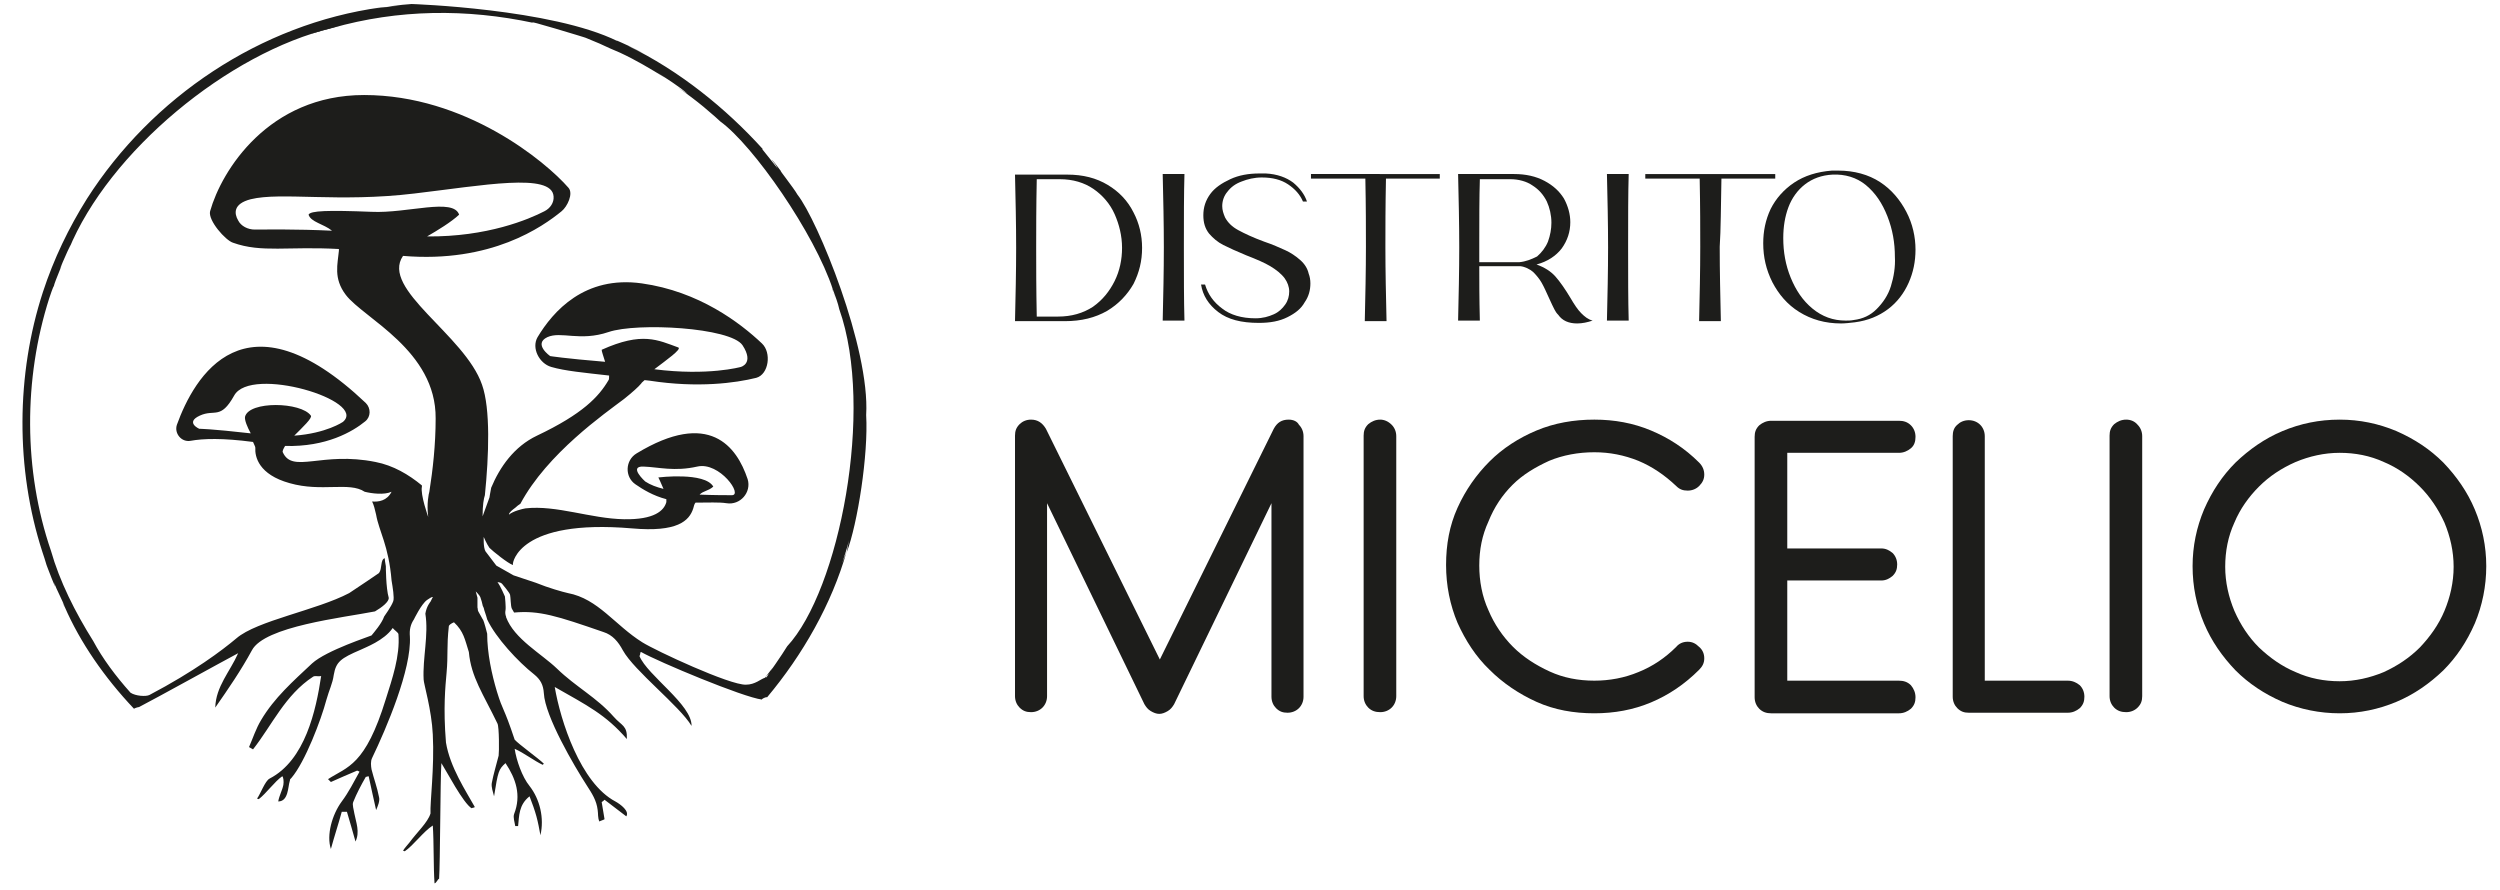 <?xml version="1.0" encoding="UTF-8"?> <svg xmlns="http://www.w3.org/2000/svg" xmlns:xlink="http://www.w3.org/1999/xlink" version="1.1" id="Layer_1" x="0px" y="0px" viewBox="0 0 436.7 155.4" style="enable-background:new 0 0 436.7 155.4;" xml:space="preserve"> <style type="text/css"> .st0{fill:#1D1D1B;} </style> <g> <path class="st0" d="M147.5,96.2c0,0.1-0.1,0.2-0.1,0.3C147.5,96.5,147.5,96.3,147.5,96.2z"></path> <path class="st0" d="M145.7,51.7c0.1,0.2,0.3,0.7,0.5,1.1C146,52.4,145.9,52.1,145.7,51.7z"></path> <path class="st0" d="M139.3,34c-0.6-1.1-3.7-5-2.8-4c-0.8-1.1-1.6-2.1-1.7-2.1c1.2,1.5,0.6,0.9,1.1,1.6c-0.8-1-2-2.5-2.8-3.5 l0.2,0.1c-6.5-7.2-14.7-13.8-23.6-18.1c0.1,0,1.5,0.7,2.9,1.4c-0.8-0.4-1.9-1-2.8-1.4c0.4,0.2-3-1.4-1.9-0.8 c-11.5-5.7-36-6.5-36-6.5c-1.9,0.1-5.1,0.6-6.4,0.8c1.1-0.2,2.8-0.4,4-0.5c-1.4,0.2-2.5,0.3-3,0.3C45.5,4.2,26.5,17,15.2,34.7 c0,0,0,0,0,0c0,0,0,0,0,0C12,39.8,9.4,45.2,7.5,51C2.8,65.4,2.7,81.9,7.4,96.4c0.1,0.3,0.7,2.1,0.7,2.2c-0.1-0.2,2.2,5.8,1.3,3.1 c0.4,1.1,1.8,3.8,1.9,4.3v0c-0.1-0.3-0.3-0.6-0.4-0.8c0.2,0.4,0.3,0.7,0.4,0.8v0c2.7,6.2,6.9,12.3,12.1,17.8 c0.3-0.2,0.9-0.3,0.9-0.3c3.1-1.6,14.1-7.7,17.3-9.4c-1.4,3.2-3.9,5.8-4,9.5c2.3-3.3,4.5-6.5,6.4-10c2.2-4.2,15.9-5.7,21.5-6.8 c1.2-0.7,2.5-1.7,2.4-2.4c-0.5-1.7-0.5-5.5-0.5-5.5c-0.1-0.5-0.2-1.2-0.2-1.4c-0.8,0.3-0.4,1.8-1,2.6c0,0-3.5,2.4-5.2,3.5 c-5.7,3-16.1,4.8-19.7,7.9c-2.5,2.1-7.4,5.8-15.2,9.9c-0.6,0.3-2.4,0.2-3.3-0.4c-2.6-2.9-4.9-6-6.5-9c-3.2-5.1-5.9-10.5-7.4-15.8 c-4.8-14-4.8-30-0.3-44.1c0.1-0.3,0.7-2.1,0.8-2.1c0.1-0.7,2.2-5.5,1.1-3c0.1-0.6,2.7-6.2,1.5-3.4c7-17.1,27.9-34.4,46-38.7 C69.6,1.6,81.5,1.5,93.2,4c-2-0.8,9.2,2.6,9.1,2.6c0.2,0.1,4.6,1.9,2.4,1c1.3,0.6,2.6,1.2,3.6,1.6c2.8,1.3,5.3,2.8,7.9,4.4l-1.5-1 c1.7,1.1,4.1,2.6,5.4,3.8l-1.8-1.2c3.6,2.5,5.8,4.4,8.6,7l-1.1-1c5.8,4.2,16.5,19.6,19.7,29.4c0.4,1.1,0.9,2.4,1.1,3.4 c6.2,17.5,0,49.1-9.1,58.9c-0.7,1.2-3.9,5.8-2.5,3.7c-0.5,0.7-1.1,1.4-1.4,1.8c-0.7,0.2-1.7,1.2-3.3,1.2 c-2.8,0.1-15.7-5.9-18.1-7.4c-4.8-3-7.7-7.6-13-8.6c-0.9-0.2-3.4-0.9-5.6-1.8h0l-3.9-1.3l-3-1.7c0,0-1.6-2.1-1.9-2.5 c-0.4-0.7-0.3-2.5-0.3-2.5s0.5,1.2,1,1.9c0.6,0.6,3.2,2.7,4.1,3c0-0.2,0-0.3,0-0.3s0.9-7.8,20.8-6.1c7.9,0.7,10-1.3,10.7-3.5 c0.1-0.4,0.2-0.8,0.4-1c2.2,0,4.1-0.1,5.4,0.1c2.4,0.4,4.4-1.9,3.7-4.2c-1.9-5.7-6.7-12.2-19.4-4.5c-2,1.2-2.1,4.1-0.2,5.4 c1.3,0.9,3.1,2,5.4,2.6c0,0.2,0,0.4,0,0.5c-0.4,1.5-2.1,3.1-7.4,3c-5.8-0.1-11.8-2.5-17.2-1.9c-0.6,0.1-2.2,0.5-2.9,1.1 c0-0.4,0.7-0.9,1.1-1.2c0.3-0.3,0.6-0.5,0.9-0.7c4.7-8.8,14.8-15.8,18.1-18.3c1.5-1.2,2.5-2.1,3-2.7c0.1-0.2,0.3-0.3,0.6-0.6 c0.3,0,0.6,0.1,0.9,0.1c8.4,1.3,15,0.4,18.6-0.5c2.2-0.6,2.7-4.4,1-6c-3.8-3.6-11-9.1-21-10.5c-10-1.4-15.5,4.9-18.2,9.4 c-1.1,1.9,0.3,4.6,2.4,5.2c2.4,0.7,5.7,1,10.1,1.5c0,0.4,0,0.7-0.1,0.8c-1.7,2.9-4.5,5.9-12.5,9.7c-4,1.9-6.5,5.5-8,9.1 c-0.2,1-0.3,1.7-0.3,1.7l-1.2,3.3c0-2,0.2-3.1,0.4-3.7c0.7-6.9,1-15.1-0.5-19.3c-3-8.7-17.8-16.7-13.8-22.5 c15.4,1.3,24.4-5.1,27.7-7.8c1-0.8,2.1-3.1,1.2-4.1c-4-4.6-18-16.2-35.7-16.2c-16.7,0-24.9,13.2-26.9,20.3c-0.4,1.6,2.7,5.1,4,5.5 c5,1.8,9.6,0.6,18.5,1.1c0,0.1,0,0.2,0,0.3c-0.2,2.3-1,4.8,1.2,7.7c3.1,4.1,15.8,9.7,15.7,21.6c0,4.6-0.5,9-1.1,12.8v0c0,0,0,0,0,0 c0,0,0,0,0,0c0,0,0,0,0,0c-0.1,0.3-0.5,2.1-0.2,4.4c0,0-1.4-3.9-1.1-5.3c0-0.1,0-0.1,0-0.2c-2.3-1.9-5-3.5-8.1-4.1 c-9.4-1.9-14.5,2.1-16.2-1.7c-0.1-0.2,0.1-0.6,0.4-1.1c7.2,0.2,11.8-2.5,14-4.3c1-0.8,1-2.3,0.1-3.2c-21.2-20.1-30-4.5-33,3.8 c-0.5,1.5,0.8,3.1,2.4,2.8c2.2-0.4,5.6-0.5,10.9,0.2c0.2,0.5,0.4,0.8,0.4,1c-0.1,1.6,0.6,4.7,6,6.2c5.6,1.6,10.4-0.3,13.1,1.5 c1.2,0.3,3.4,0.6,4.7,0c-0.8,1.6-2.3,1.8-3.4,1.7c0.3,0.6,0.5,1.4,0.7,2.3c0.5,2.9,2.2,5.4,2.7,11.5c0.2,1.2,0.5,3,0.3,3.6 c-0.3,0.9-1.6,2.7-1.6,2.7c-0.4,1.2-1.8,2.8-2.2,3.3c-0.1,0.1-7.9,2.6-10.4,4.9c-3.3,3.1-6.6,6-8.9,9.9c-0.9,1.5-1.4,3.1-2.1,4.7 c0.2,0.1,0.5,0.3,0.7,0.4c3.3-4.2,5.6-9.5,10.5-12.7c0.3-0.2,0.9,0,1.4-0.1c-0.9,6-2.8,14.7-9,17.9c-0.8,0.4-1.6,2.7-2.2,3.5 c0.1,0,0.2,0.1,0.3,0.1c1.3-1,2.8-3.1,4.1-4c0.2,0.1,0.3,0.9,0.2,1.5c-0.2,1-0.7,1.8-0.9,2.9c1.8,0,1.7-2.6,2-3.5 c0.2-0.6-0.1-0.2,0.3-0.6c2.4-2.8,5.2-10.2,6.1-13.6c0.5-1.8,1.1-2.9,1.3-4.4c0.4-2.3,1.2-2.9,4.7-4.4c0.8-0.4,4.1-1.6,5.6-3.8 c0.3,0.4,1,0.8,1,1.1c0.3,3.8-1.1,7.8-2.2,11.3c-3.6,11.7-6.7,11.8-10.1,14c0.2,0.2,0.3,0.3,0.5,0.5c1.5-0.7,3-1.3,4.6-2 c0.1,0.1,0.3,0.1,0.4,0.2c-1,1.8-1.9,3.6-3.1,5.2c-1.7,2.3-2.7,5.9-1.9,8.3c0.6-2.2,1.3-4.3,1.9-6.5c0.3,0,0.6,0,0.9,0 c0.5,1.7,1,3.4,1.5,5.2c0.8-1.7,0.1-3.3-0.2-4.9c-0.1-0.7-0.4-1.5-0.2-2c0.6-1.5,1.4-3,2.2-4.4c0.2,0,0.3-0.1,0.5-0.1 c0.4,2,0.9,4,1.3,5.9c0.3-0.7,0.7-1.6,0.5-2.3c-0.3-1.6-0.9-3.2-1.3-4.8c-0.1-0.6-0.2-1.4,0.1-2c2.5-5.2,6.9-15.5,6.6-21.2 c-0.1-1.2,0.1-2.1,0.7-3c0,0,0,0,0,0s1.3-2.7,2.3-3.4c1-0.7,1-0.5,1-0.5l-0.4,0.8c0,0-0.7,0.8-0.9,2.1c0,0,0,0,0,0 c0.6,3.7-0.5,7.8-0.3,11.5c0,0.7,1.4,5.3,1.6,9.6c0.3,5.8-0.5,11.8-0.4,13.8c-0.5,1.6-2.3,3.2-3.7,5.1c-0.4,0.5-0.8,0.9-1.1,1.4 c0.1,0,0.2,0.1,0.3,0.1c1.5-1,3.3-3.5,4.9-4.5c0.2,2.9,0.1,7.2,0.3,10.1c0.3,0,0.6-0.8,0.8-0.8c0.2-2.8,0.2-17.3,0.4-20.2 c0.9,1.4,3.8,7,5.3,7.9c-0.1-0.1,0.7-0.1,0.5-0.3c-1.5-2.7-4.3-6.9-5-11.2c-0.5-6.1-0.1-9.8,0.1-12.1c0.3-3.3,0-4.6,0.4-8.2 c0-0.2,0.4-0.5,0.9-0.7c1.7,1.6,1.9,3,2.6,5.2c0.4,4.4,2.5,7.3,5,12.5c0.3,0.6,0.3,5,0.2,5.6c-0.4,1.6-0.9,3.2-1.2,4.8 c-0.1,0.7,0.2,1.5,0.4,2.3c0.7-4.4,0.8-4.7,2-5.8c1.8,2.7,2.8,5.6,1.5,8.9c-0.2,0.6,0.1,1.4,0.2,2.1c0.2,0,0.3,0,0.5,0 c0.2-1.8,0.1-3.7,2-5.2c0.5,1.3,0.9,2.4,1.2,3.5c0.3,1.1,0.5,2.2,0.7,3.3c0.7-3-0.1-6.3-1.9-8.6c-1.3-1.6-2.3-4.5-2.6-6.5 c1.6,0.7,3.4,2.1,4.9,2.8c0.2-0.2,0,0,0.2-0.2c-0.9-0.9-4.4-3.4-5.1-4.2c-2-6-2-4.8-3.1-8.4c-0.9-3-1.7-6.7-1.7-10.1c0,0,0,0,0,0 c0-0.1-0.6-2.3-0.7-2.4c-0.1-0.1-0.6-1.1-0.8-1.4c-0.2-0.3-0.1-0.5-0.2-0.8c0-0.4,0-0.9,0-1c0-0.2,0-0.7,0-0.7l-0.3-1.1 c0,0,0.7,0.7,0.8,1c0.1,0.2,0.4,1.3,0.4,1.4c0,0.2,0.2,0.3,0.3,0.9c0.2,0.5,0.5,1.6,0.5,1.6c1.5,3.2,5.4,7.4,8.2,9.6 c1.1,0.9,1.6,1.8,1.7,3.3c0.2,4,5.3,12.7,7.5,16.1c0.9,1.4,1.7,2.6,1.9,4.3c0.1,0.6,0,1.4,0.3,2c0.1-0.1,0.8-0.3,0.9-0.4 c-0.2-1-0.3-2-0.5-3c0.2-0.1,0.3-0.2,0.5-0.4c1.3,1,2.5,1.9,3.8,2.9c0.6-0.9-1-2.1-1.9-2.6c-6.1-3.2-9.6-14.1-10.6-20 c5.6,3.2,8.9,4.8,12.6,9.1c0.1-2.4-0.9-2.3-2.3-3.9c-3-3.4-6.6-5.2-9.9-8.4c-2.7-2.6-7.5-5.2-8.9-9c0,0,0-0.1,0-0.1c0,0,0,0,0,0 c-0.1-0.2-0.2-0.7-0.1-1.1c0.1-0.5-0.1-2.4-0.1-2.4s-0.8-1.9-1.3-2.5c0.7,0,0.9,0.4,0.9,0.4s1.2,1.4,1.3,1.8c0.1,0.4,0.1,2,0.3,2.4 c0.1,0.2,0.3,0.5,0.4,0.7c0,0,0,0,0,0c4.4-0.4,7.5,0.6,15.6,3.4c1.6,0.5,2.6,1.7,3.4,3.2c2,3.6,9.9,9.7,12,13.2 c0.1-3.7-7.7-8.8-9.1-12.2c0.2-0.3,0.1-0.8,0.3-0.7c3,1.7,17.8,7.9,21.1,8.3c-0.1-0.1,0.7-0.5,0.9-0.4c6.2-7.4,11.3-16.3,13.9-25.5 l-0.8,2.1c0.4-1.2,0.9-2.8,1.2-4c-0.1,0.4-0.3,1.5-0.4,2.1c1.9-5,3.8-17.1,3.4-24C152,60.8,142.8,38.4,139.3,34z M115.9,85.4 c-1.2-0.3-2.3-0.7-3.2-1.3c0,0-3-2.7-0.3-2.6c2.7,0.1,5.4,0.9,9.4,0c3.9-0.9,8.1,5.1,6,5c-0.9,0-3.1,0-5.6-0.1 c0.7-0.7,1.5-0.6,2.4-1.4c-1.5-2.6-9.6-1.6-9.6-1.6S115.5,84.4,115.9,85.4z M105.1,61.1c0,0.3,0.3,1.1,0.6,2.1 c-7.2-0.6-9.6-1-9.6-1s-3-2.1-0.5-3.3c2.4-1.1,5.7,0.8,10.7-0.9c5-1.7,21.3-0.8,23.4,2.3c2.1,3.2-0.3,3.8-0.3,3.8 s-5.7,1.6-15.1,0.4c2.1-1.6,4.8-3.5,4.2-3.8C114.9,59.4,112.2,57.9,105.1,61.1z M64.9,37c-7.6-0.3-10.7-0.2-11,0.5 c0.4,1.3,2.6,1.6,4.1,2.8c-6.4-0.3-11.2-0.2-13.5-0.2c-1.2,0-2.4-0.6-2.9-1.6c-0.7-1.2-0.9-2.9,2.2-3.7c5.3-1.3,15.3,0.6,28.6-1 c11.9-1.4,24-3.7,24.3,0.5c0.1,1.1-0.6,2.1-1.6,2.6c-2.7,1.4-10,4.5-20.5,4.4c1.9-1.1,4.2-2.5,5.6-3.8C79.2,34.5,71.2,37.3,64.9,37 z M42.8,72.8c-0.1,0.6,0.4,1.8,1,2.9c-7-0.8-9-0.8-9-0.8s-2.5-1.1,0.1-2.3s3.6,0.8,6-3.5c2.9-5.3,23.4,0.9,19,4.6 c0,0-2.9,2-8.5,2.4c1.5-1.5,3.2-3.1,2.9-3.5C52.6,70.2,43.5,70,42.8,72.8z M133.9,118.3c-0.1,0-0.1,0-0.2,0 c0.6-0.7,0.4-0.3,0.8-0.8C134.3,117.7,134.1,118,133.9,118.3z"></path> <path class="st0" d="M145.3,50l0.6,2.1c-0.1-0.5-0.3-1.1-0.5-1.6C145.4,50.3,145.4,50.2,145.3,50z"></path> <path class="st0" d="M54,6c1.1-0.3,4.1-1.2,5.3-1.5c-0.5,0.1-1,0.2-1.5,0.3C56.5,5.2,55.2,5.5,54,6z"></path> </g> <g> <path class="st0" d="M225.1,73.3c-1.2,0-2,0.5-2.6,1.6l-19.9,40.3l-19.9-40.3c-0.6-1-1.4-1.6-2.6-1.6c-0.8,0-1.5,0.3-2,0.8 c-0.6,0.6-0.8,1.2-0.8,2v45.5c0,0.8,0.3,1.5,0.8,2c0.6,0.6,1.2,0.8,2,0.8c0.8,0,1.5-0.3,2-0.8s0.8-1.2,0.8-2V87.9l17,35.1 c0.3,0.5,0.6,0.9,1.1,1.2c0.5,0.3,1,0.5,1.5,0.5c0.5,0,1-0.2,1.5-0.5c0.5-0.3,0.8-0.7,1.1-1.2l17-35.1v33.8c0,0.8,0.3,1.5,0.8,2 c0.6,0.6,1.2,0.8,2,0.8s1.5-0.3,2-0.8s0.8-1.2,0.8-2V76.2c0-0.8-0.3-1.5-0.8-2C226.6,73.6,225.9,73.3,225.1,73.3z"></path> <path class="st0" d="M241.1,73.3c-0.8,0-1.5,0.3-2.1,0.8c-0.6,0.6-0.8,1.2-0.8,2v45.5c0,0.8,0.3,1.5,0.8,2c0.6,0.6,1.3,0.8,2.1,0.8 c0.8,0,1.5-0.3,2-0.8s0.8-1.2,0.8-2V76.2c0-0.8-0.3-1.5-0.8-2C242.5,73.6,241.8,73.3,241.1,73.3z"></path> <path class="st0" d="M264.2,84.7c1.8-1.8,4-3.1,6.4-4.2c2.4-1,5.1-1.5,7.9-1.5c2.7,0,5.2,0.5,7.7,1.5c2.4,1,4.6,2.5,6.6,4.4 c0.6,0.6,1.2,0.8,2,0.8c0.8,0,1.5-0.3,2-0.8c0.6-0.6,0.9-1.2,0.9-2c0-0.8-0.3-1.5-0.9-2.1c-2.5-2.5-5.3-4.3-8.4-5.6 c-3.1-1.3-6.4-1.9-9.9-1.9c-3.6,0-7,0.6-10.1,1.9c-3.1,1.3-5.9,3.1-8.2,5.4c-2.3,2.3-4.2,5-5.6,8.1c-1.4,3.1-2,6.4-2,10 c0,3.6,0.7,7,2,10.1c1.4,3.1,3.2,5.9,5.6,8.2c2.3,2.3,5.1,4.2,8.2,5.6c3.1,1.4,6.5,2,10.1,2c3.5,0,6.8-0.6,9.9-1.9 c3.1-1.3,5.9-3.2,8.4-5.7c0.6-0.6,0.9-1.2,0.9-2c0-0.8-0.3-1.5-0.9-2c-0.6-0.6-1.2-0.9-2-0.9c-0.8,0-1.5,0.3-2,0.9 c-1.9,1.9-4.1,3.4-6.6,4.4c-2.4,1-5,1.5-7.7,1.5c-2.8,0-5.4-0.5-7.8-1.6c-2.4-1.1-4.6-2.5-6.4-4.3c-1.8-1.8-3.3-4-4.3-6.4 c-1.1-2.4-1.6-5.1-1.6-7.8c0-2.8,0.5-5.3,1.6-7.7C261,88.6,262.4,86.5,264.2,84.7z"></path> <path class="st0" d="M331.7,79.1c0.8,0,1.5-0.3,2.1-0.8c0.6-0.5,0.8-1.2,0.8-2c0-0.8-0.3-1.5-0.8-2c-0.6-0.6-1.3-0.8-2.1-0.8h-22.3 c-0.8,0-1.5,0.3-2.1,0.8c-0.6,0.6-0.8,1.2-0.8,2v45.3v0.1v0.1c0,0.8,0.3,1.5,0.8,2c0.6,0.6,1.3,0.8,2.1,0.8h22.3 c0.8,0,1.5-0.3,2.1-0.8c0.6-0.6,0.8-1.2,0.8-2c0-0.8-0.3-1.5-0.8-2.1c-0.6-0.6-1.3-0.8-2.1-0.8h-19.5v-17.5h16.4 c0.8,0,1.4-0.3,2-0.8c0.6-0.6,0.8-1.2,0.8-2c0-0.8-0.3-1.5-0.8-2c-0.6-0.5-1.2-0.8-2-0.8h-16.4V79.1H331.7z"></path> <path class="st0" d="M361.2,118.9h-14.5V76.2c0-0.8-0.3-1.5-0.8-2c-0.5-0.5-1.2-0.8-2-0.8c-0.8,0-1.5,0.3-2,0.8 c-0.6,0.5-0.8,1.2-0.8,2v45.5c0,0.8,0.3,1.5,0.8,2c0.6,0.6,1.2,0.8,2,0.8h17.3c0.8,0,1.5-0.3,2.1-0.8c0.6-0.6,0.8-1.2,0.8-2 c0-0.8-0.3-1.5-0.8-2C362.7,119.2,362,118.9,361.2,118.9z"></path> <path class="st0" d="M371.4,73.3c-0.8,0-1.5,0.3-2.1,0.8c-0.6,0.6-0.8,1.2-0.8,2v45.5c0,0.8,0.3,1.5,0.8,2c0.6,0.6,1.3,0.8,2.1,0.8 c0.8,0,1.5-0.3,2-0.8c0.6-0.6,0.8-1.2,0.8-2V76.2c0-0.8-0.3-1.5-0.8-2C372.9,73.6,372.2,73.3,371.4,73.3z"></path> <path class="st0" d="M432.3,89c-1.3-3.1-3.2-5.8-5.5-8.2c-2.3-2.3-5-4.1-8.2-5.5c-3.1-1.3-6.4-2-9.9-2c-3.6,0-6.9,0.7-10,2 c-3.1,1.3-5.8,3.2-8.2,5.5c-2.3,2.3-4.1,5-5.5,8.2c-1.3,3.1-2,6.4-2,9.9c0,3.6,0.7,6.9,2,10c1.3,3.1,3.2,5.8,5.5,8.2 c2.3,2.3,5,4.1,8.2,5.5c3.1,1.3,6.5,2,10,2c3.5,0,6.8-0.7,9.9-2c3.1-1.3,5.8-3.2,8.2-5.5c2.3-2.3,4.1-5,5.5-8.2c1.3-3.1,2-6.5,2-10 C434.3,95.4,433.6,92.1,432.3,89z M427,106.7c-1,2.4-2.5,4.5-4.3,6.4c-1.8,1.8-3.9,3.2-6.3,4.3c-2.4,1-5,1.6-7.7,1.6 c-2.7,0-5.3-0.5-7.7-1.6c-2.4-1-4.5-2.5-6.4-4.3c-1.8-1.8-3.2-3.9-4.3-6.4c-1-2.4-1.6-5-1.6-7.7s0.5-5.3,1.6-7.7 c1-2.4,2.5-4.5,4.3-6.3c1.8-1.8,3.9-3.2,6.4-4.3c2.4-1,5-1.6,7.7-1.6c2.7,0,5.3,0.5,7.7,1.6c2.4,1,4.5,2.5,6.3,4.3 c1.8,1.8,3.2,3.9,4.3,6.3c1,2.4,1.6,5,1.6,7.7S428,104.3,427,106.7z"></path> </g> <g> <path class="st0" d="M193.5,32.3c-2-1.2-4.3-1.8-7.1-1.8h-5.3h-3.8c0.1,4.3,0.2,8.6,0.2,12.8c0,4.2-0.1,8.5-0.2,12.8h3.8h4.9 c2.9,0,5.3-0.6,7.4-1.8c2-1.2,3.5-2.8,4.6-4.7c1-2,1.5-4,1.5-6.3c0-2.2-0.5-4.3-1.5-6.2C197,35.1,195.5,33.5,193.5,32.3z M194.7,49.1c-0.9,1.8-2.1,3.3-3.8,4.5c-1.7,1.1-3.7,1.7-6.1,1.7h-3.7c-0.1-4.9-0.1-8.9-0.1-12c0-3.1,0-7.1,0.1-12l4,0 c2.3,0,4.3,0.6,5.9,1.7c1.6,1.1,2.9,2.6,3.7,4.4c0.8,1.8,1.3,3.8,1.3,5.9C196,45.3,195.6,47.3,194.7,49.1z"></path> <path class="st0" d="M203.1,30.4c0.1,4.3,0.2,8.6,0.2,12.8c0,4.2-0.1,8.5-0.2,12.8h3.8c-0.1-3.5-0.1-7.8-0.1-12.8 c0-5.1,0-9.4,0.1-12.8H203.1z"></path> <path class="st0" d="M227.1,45.4c-0.8-0.7-1.7-1.3-2.6-1.7s-2.2-1-3.7-1.5c-1.9-0.7-3.4-1.4-4.5-2c-1.1-0.6-1.8-1.3-2.3-2.2 c-0.3-0.7-0.5-1.3-0.5-2c0-0.9,0.3-1.8,0.9-2.5c0.6-0.8,1.4-1.4,2.5-1.8c1-0.4,2.2-0.7,3.5-0.7c1.9,0,3.4,0.4,4.6,1.2 c1.2,0.8,2.1,1.8,2.6,3h0.7c-0.4-1.2-1.2-2.3-2.4-3.3c-1.2-0.9-2.8-1.5-4.8-1.6c-0.2,0-0.6,0-1.1,0c-1.9,0-3.6,0.3-5.1,1 s-2.7,1.5-3.5,2.6c-0.8,1.1-1.2,2.3-1.2,3.7c0,1.3,0.3,2.3,1,3.2c0.7,0.8,1.5,1.5,2.5,2c1,0.5,2.3,1.1,4,1.8 c1.8,0.7,3.2,1.3,4.2,1.9c1,0.6,1.9,1.3,2.5,2.1c0.5,0.7,0.8,1.5,0.8,2.3c0,0.8-0.2,1.6-0.7,2.3c-0.5,0.7-1.1,1.3-2,1.7 c-0.9,0.4-1.9,0.7-3.2,0.7c-2.4,0-4.4-0.6-5.8-1.7c-1.5-1.1-2.5-2.5-3-4.2l-0.7,0c0.3,1.9,1.3,3.5,3,4.8c1.7,1.3,4,1.9,7.1,1.9 c2,0,3.6-0.3,5-1c1.4-0.7,2.4-1.5,3-2.6c0.7-1,1-2.1,1-3.3c0-0.6-0.1-1.2-0.3-1.7C228.4,46.9,227.9,46.1,227.1,45.4z"></path> <path class="st0" d="M229,31.2h9.5c0.1,4.9,0.1,8.8,0.1,11.9c0,4.2-0.1,8.6-0.2,13h3.8c-0.1-4.4-0.2-8.7-0.2-13c0-3,0-7,0.1-11.9 h9.4v-0.8H229V31.2z"></path> <path class="st0" d="M274.3,52c-0.9-1.5-1.8-2.8-2.6-3.7c-0.8-0.9-1.9-1.6-3.3-2.1c1.9-0.5,3.4-1.5,4.4-2.8c1-1.4,1.5-2.9,1.5-4.6 c0-1.4-0.4-2.8-1.1-4.1c-0.8-1.3-1.9-2.3-3.4-3.1c-1.5-0.8-3.3-1.2-5.3-1.2h-6h-3.8c0.1,4.3,0.2,8.6,0.2,12.8 c0,4.2-0.1,8.5-0.2,12.8h3.8c-0.1-3.9-0.1-7.1-0.1-9.5h7.1h0.1c0.8,0.1,1.6,0.5,2.2,1c0.6,0.6,1.1,1.2,1.5,1.9 c0.4,0.7,0.8,1.6,1.3,2.7c0.4,0.9,0.7,1.5,0.9,1.9c0.2,0.4,0.4,0.7,0.7,1c0.7,1,1.8,1.5,3.3,1.5c0.9,0,1.8-0.2,2.7-0.5 c-0.8-0.2-1.4-0.7-2-1.3C275.6,54.1,275,53.2,274.3,52z M265.4,45.8c-0.4,0-0.7,0-0.9,0h-6.1v-3.7c0-3.9,0-7.5,0.1-10.8l5.3,0 c1.5,0,2.9,0.4,3.9,1.1c1.1,0.7,1.9,1.6,2.5,2.8c0.5,1.1,0.8,2.4,0.8,3.7c0,1.1-0.2,2.2-0.6,3.3c-0.4,1-1.1,1.9-1.9,2.6 C267.5,45.3,266.5,45.7,265.4,45.8z"></path> <path class="st0" d="M280.7,30.4c0.1,4.3,0.2,8.6,0.2,12.8c0,4.2-0.1,8.5-0.2,12.8h3.8c-0.1-3.5-0.1-7.8-0.1-12.8 c0-5.1,0-9.4,0.1-12.8H280.7z"></path> <path class="st0" d="M300.7,31.2h9.4v-0.8h-22.7v0.8h9.5c0.1,4.9,0.1,8.8,0.1,11.9c0,4.2-0.1,8.6-0.2,13h3.8 c-0.1-4.4-0.2-8.7-0.2-13C300.6,40.1,300.6,36.1,300.7,31.2z"></path> <path class="st0" d="M333,37c-1.1-2.1-2.6-3.9-4.6-5.2c-2-1.3-4.5-2-7.3-2c-0.5,0-0.9,0-1.1,0c-2.6,0.2-4.8,0.9-6.6,2.1 c-1.8,1.2-3.2,2.8-4.1,4.6c-0.9,1.9-1.3,3.9-1.3,6c0,2.4,0.5,4.6,1.6,6.8c1.1,2.1,2.6,3.9,4.7,5.2c2.1,1.3,4.5,2,7.3,2 c0.7,0,1.5-0.1,2.4-0.2c2.3-0.3,4.2-1.1,5.8-2.3c1.6-1.2,2.8-2.8,3.6-4.6s1.2-3.7,1.2-5.8C334.6,41.4,334.1,39.1,333,37z M330.3,50 c-0.5,1.6-1.4,2.9-2.5,4c-1.1,1.1-2.4,1.7-4,1.9c-0.5,0.1-0.9,0.1-1.4,0.1c-2.2,0-4.1-0.7-5.8-2.1c-1.7-1.4-2.9-3.2-3.8-5.4 c-0.9-2.2-1.3-4.5-1.3-6.9c0-2,0.3-3.8,0.9-5.4c0.6-1.6,1.6-3,2.9-4c1.3-1,2.9-1.6,4.8-1.7c2.2-0.1,4.2,0.5,5.8,1.8 c1.7,1.4,2.9,3.2,3.8,5.5c0.9,2.3,1.3,4.6,1.3,7.1C331.1,46.6,330.8,48.4,330.3,50z"></path> </g> </svg> 